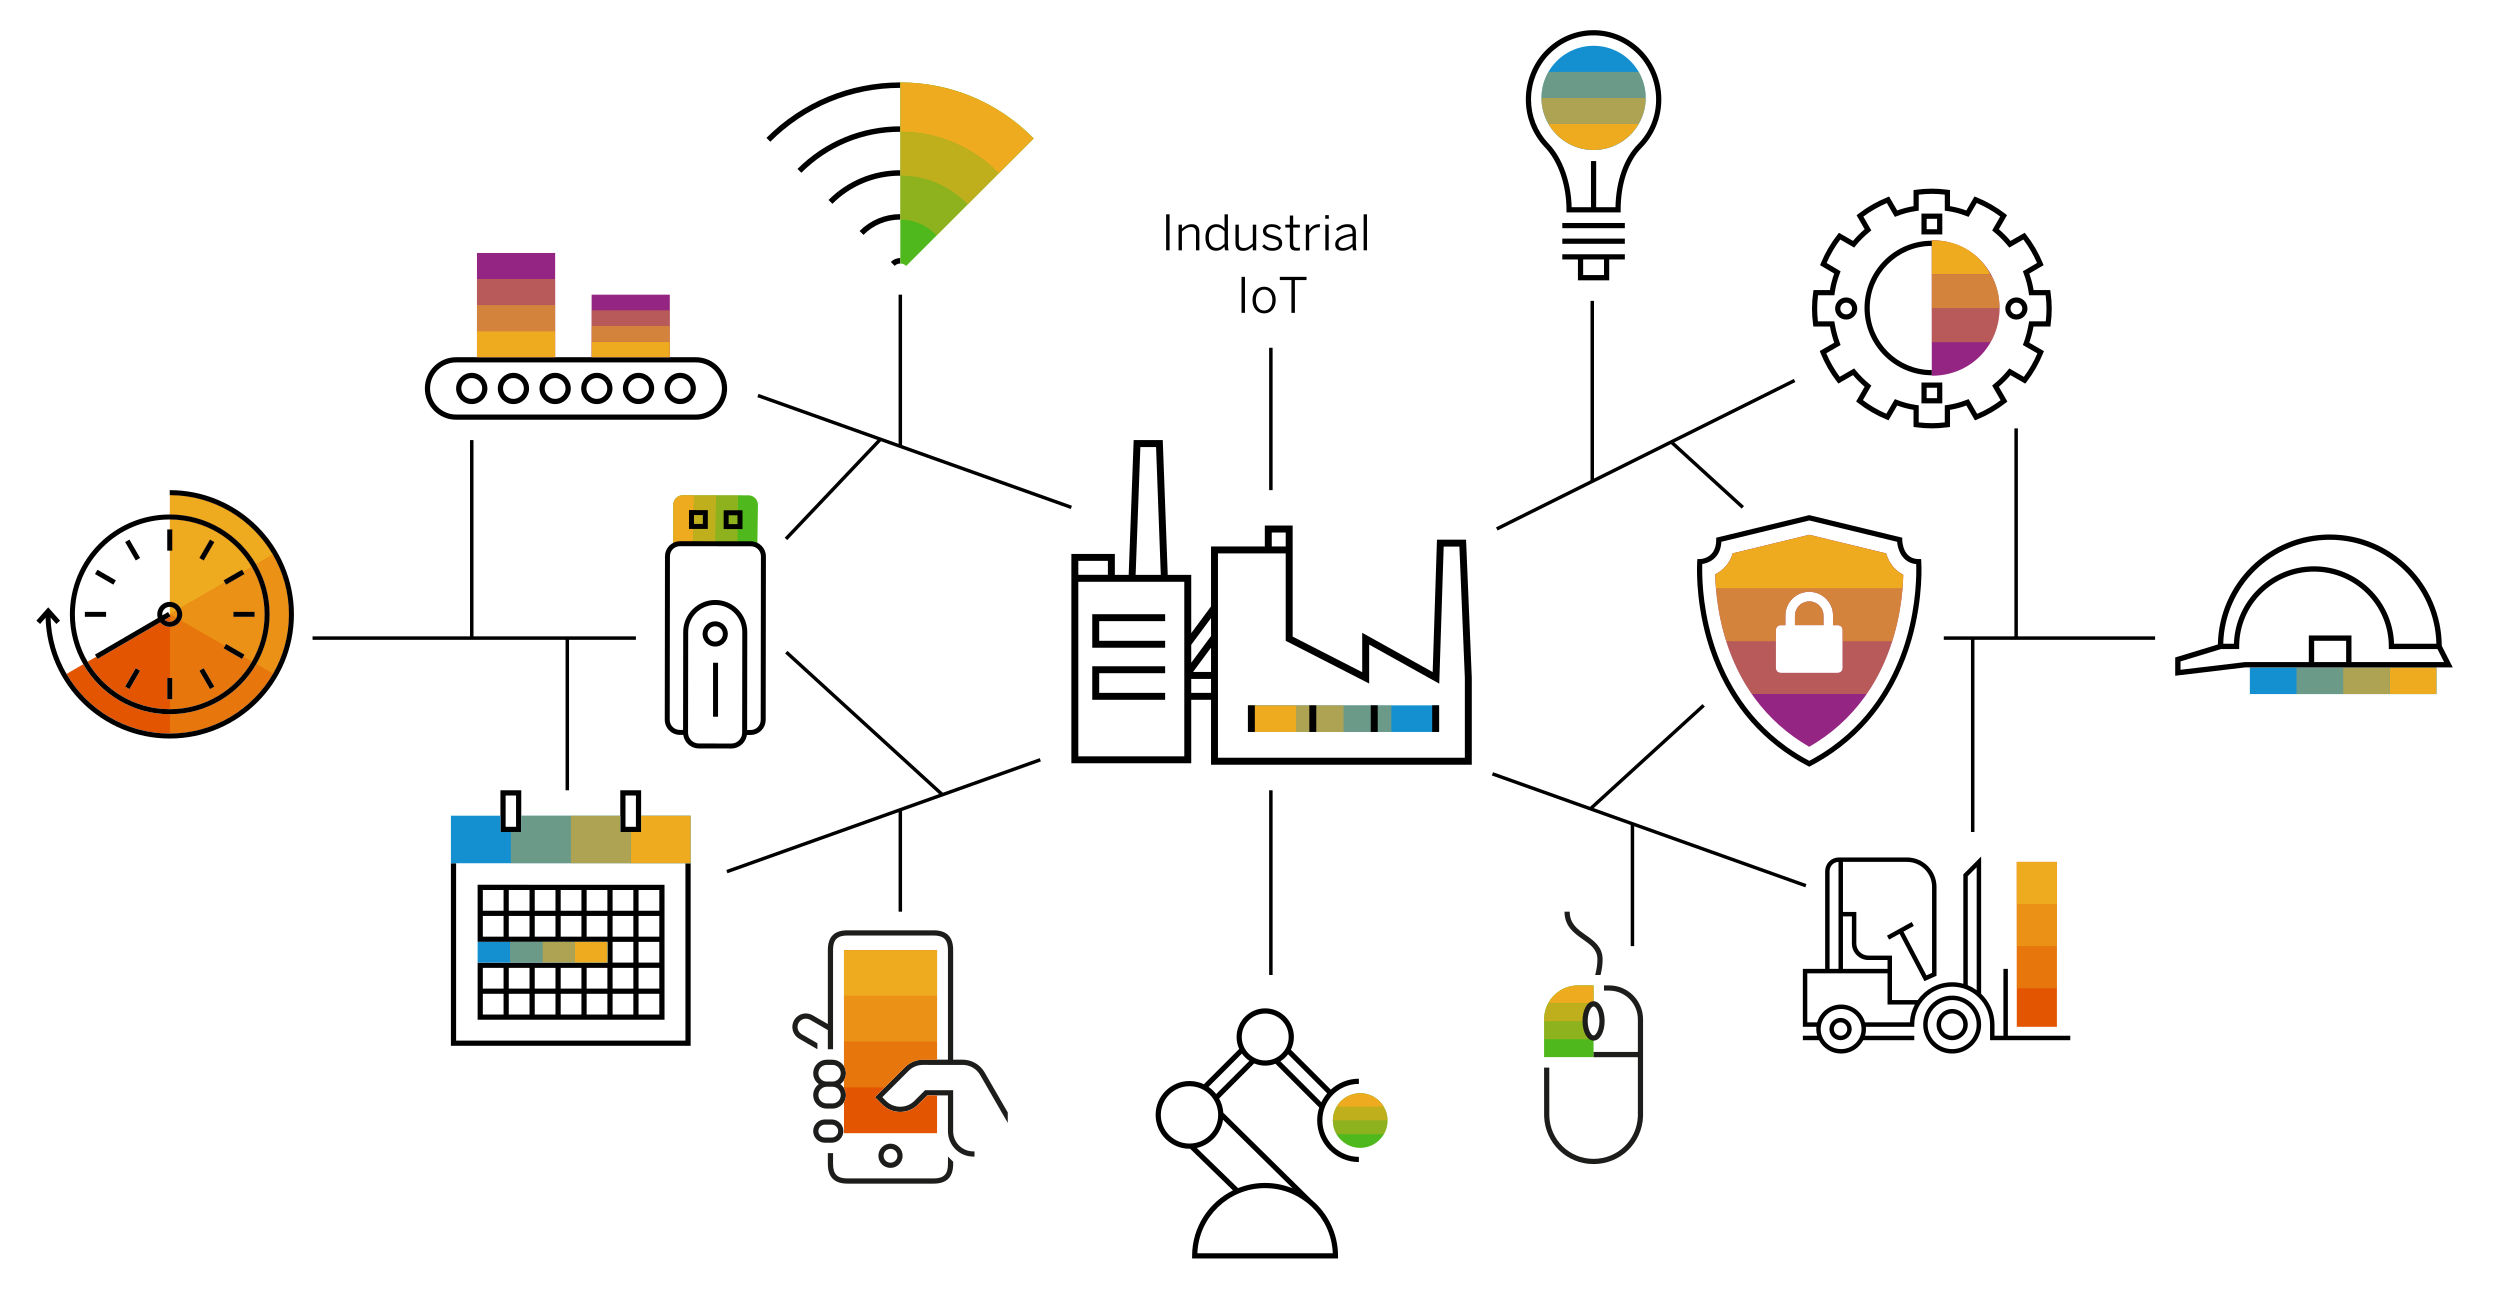 <?xml version="1.0" encoding="utf-8"?>
<!-- Generator: Adobe Illustrator 26.3.1, SVG Export Plug-In . SVG Version: 6.00 Build 0)  -->
<svg version="1.1" xmlns="http://www.w3.org/2000/svg" xmlns:xlink="http://www.w3.org/1999/xlink" x="0px" y="0px"
	 viewBox="0 0 1439.091 743.005" enable-background="new 0 0 1439.091 743.005" xml:space="preserve">
<g id="Ebene_2">
	<rect x="-66.521" y="-65.807" fill="#FFFFFF" width="1600" height="870"/>
</g>
<g id="Layer_1">
	<g>
		<path d="M782.217,623.933v-3c-6.22,0-11.895,2.379-16.163,6.275l-22.958-22.958c1.097-2.206,1.717-4.69,1.717-7.317
			c0-9.098-7.402-16.5-16.5-16.5s-16.5,7.402-16.5,16.5c0,2.453,0.542,4.78,1.506,6.875l-20.314,20.314
			c-2.517-1.187-5.326-1.854-8.288-1.854c-10.752,0-19.5,8.748-19.5,19.5s8.748,19.5,19.5,19.5c0.115,0,0.228-0.007,0.342-0.009
			l24.666,23.976c-13.911,6.851-23.508,21.173-23.508,37.698v1.5h84v-1.5c0-12.946-5.89-24.538-15.128-32.249l-50.917-50.174
			c-0.189-2.954-1.037-5.731-2.401-8.185l20.173-20.173c1.961,0.824,4.113,1.28,6.369,1.28c2.079,0,4.067-0.39,5.901-1.095
			l25.181,25.181c-0.761,2.336-1.178,4.827-1.178,7.414c0,13.234,10.766,24,24,24v-3c-11.58,0-21-9.42-21-21
			S770.637,623.933,782.217,623.933z M668.217,641.768c0-9.098,7.402-16.5,16.5-16.5s16.5,7.402,16.5,16.5s-7.402,16.5-16.5,16.5
			S668.217,650.866,668.217,641.768z M767.188,721.433h-77.943c0.791-20.812,17.97-37.5,38.971-37.5
			S766.397,700.622,767.188,721.433z M728.217,680.933c-5.487,0-10.727,1.069-15.536,2.991l-23.779-23.114
			c7.855-1.725,13.949-8.196,15.111-16.244l40.075,39.49C739.188,682.049,733.832,680.933,728.217,680.933z M700.078,629.777
			c-1.239-1.583-2.714-2.973-4.376-4.11l19.175-19.174c1.17,1.64,2.63,3.059,4.308,4.178L700.078,629.777z M714.813,596.933
			c0-7.444,6.056-13.5,13.5-13.5s13.5,6.056,13.5,13.5s-6.056,13.5-13.5,13.5S714.813,604.377,714.813,596.933z M737.043,610.925
			c1.712-1.072,3.216-2.448,4.431-4.054l22.497,22.497c-1.326,1.552-2.461,3.27-3.361,5.125L737.043,610.925z"/>
		<g>
			<path fill="#4FB81C" d="M796.605,637.154c-2.724-4.707-7.809-7.875-13.638-7.875c-5.829,0-10.914,3.168-13.638,7.875
				c-1.341,2.317-2.112,5.005-2.112,7.875s0.771,5.558,2.112,7.875c2.724,4.706,7.809,7.875,13.638,7.875
				c5.829,0,10.914-3.169,13.638-7.875c1.341-2.317,2.112-5.005,2.112-7.875S797.946,639.471,796.605,637.154z"/>
			<path fill="#EFAB1F" d="M769.329,637.154h27.275c-2.724-4.706-7.809-7.875-13.638-7.875
				C777.138,629.279,772.053,632.448,769.329,637.154z"/>
			<path opacity="0.7" fill="#EFAB1F" d="M769.329,637.154c-1.341,2.317-2.112,5.005-2.112,7.875h31.5
				c0-2.87-0.771-5.558-2.112-7.875H769.329z"/>
			<path opacity="0.4" fill="#EFAB1F" d="M769.329,652.904h27.275c1.341-2.317,2.112-5.005,2.112-7.875h-31.5
				C767.217,647.899,767.988,650.587,769.329,652.904z"/>
		</g>
	</g>
	<g>
		<path fill="#1D1D1B" d="M512.612,672.284c-3.847,0-6.976-3.127-6.976-6.972c0-3.848,3.13-6.979,6.976-6.979
			c3.845,0,6.973,3.131,6.973,6.979C519.586,669.157,516.457,672.284,512.612,672.284z M512.612,661.333
			c-2.193,0-3.976,1.785-3.976,3.979c0,2.19,1.784,3.972,3.976,3.972c2.191,0,3.973-1.782,3.973-3.972
			C516.586,663.118,514.803,661.333,512.612,661.333z M545.682,665.738v4.267c0,5.924-2.413,8.34-8.331,8.34h-49.458
			c-5.934,0-8.354-2.416-8.354-8.34v-6.209h-3v6.209c0,7.63,3.714,11.34,11.354,11.34h49.458c7.625,0,11.331-3.71,11.331-11.34
			v-1.267L545.682,665.738z M574.423,630.535l0.002-0.001l-7.649-13.251c-0.105-0.184-0.221-0.357-0.338-0.531l-0.162-0.246
			c-0.038-0.059-0.076-0.118-0.113-0.171c-0.212-0.311-0.439-0.609-0.671-0.897l-0.048-0.06c-0.045-0.057-0.09-0.114-0.135-0.166
			c-0.24-0.286-0.489-0.557-0.798-0.874c-0.056-0.058-0.113-0.116-0.161-0.163c-0.252-0.248-0.513-0.481-0.781-0.708l-0.061-0.052
			c-0.078-0.066-0.157-0.133-0.24-0.199c-0.246-0.197-0.498-0.385-0.745-0.557c-0.146-0.103-0.291-0.204-0.448-0.305
			c-0.22-0.142-0.442-0.276-0.664-0.403c-0.202-0.117-0.405-0.229-0.615-0.337c-0.182-0.093-0.368-0.181-0.555-0.267
			c-0.256-0.117-0.514-0.23-0.777-0.333c-0.155-0.061-0.311-0.117-0.466-0.171c-0.293-0.104-0.589-0.2-0.896-0.287
			c-0.115-0.032-0.231-0.062-0.346-0.09l-0.081-0.02c-0.311-0.078-0.623-0.148-0.937-0.204c-0.124-0.023-0.247-0.041-0.371-0.058
			l-0.101-0.015c-0.305-0.045-0.611-0.086-0.924-0.111c-0.143-0.012-0.286-0.018-0.429-0.023l-0.294-0.016
			c-0.157-0.01-0.313-0.02-0.473-0.02h-5.468v-63.137c0-7.634-3.707-11.344-11.331-11.344h-49.458
			c-7.64,0-11.354,3.71-11.354,11.342v42.614l-8.75-5.052c-1.184-0.685-2.53-1.046-3.892-1.046c-2.778,0-5.367,1.493-6.754,3.896
			c-1.042,1.803-1.319,3.904-0.78,5.914c0.539,2.011,1.829,3.691,3.632,4.732l10.545,6.089v-3.464l-9.045-5.223
			c-1.109-0.64-1.902-1.674-2.234-2.91c-0.331-1.236-0.161-2.528,0.48-3.637c0.853-1.479,2.446-2.397,4.156-2.397
			c0.835,0,1.662,0.222,2.391,0.644l10.25,5.918v11.063h3v-9.331v-3.464v-44.346c0-5.925,2.42-8.342,8.354-8.342h49.458
			c5.918,0,8.331,2.418,8.331,8.344V610l-14.409-0.001c-3.905,0.001-7.573,1.529-10.324,4.298l-17.289,17.288l1.057,1.061
			c0.651,0.653,1.333,1.335,1.899,1.901l-0.004,0.003l1.299,1.294c5.676,5.654,14.903,5.645,20.57-0.021l5.277-5.275l11.925,0.001
			l-0.001,20.671c0.004,8.011,6.521,14.544,14.536,14.561l0.754-0.002l-0.009-3l-0.746,0.002
			c-6.357-0.014-11.533-5.201-11.535-11.562l0.001-23.67l-16.167-0.001l-6.156,6.153c-4.444,4.443-11.644,4.504-16.162,0.182
			l-0.166-0.166c0,0-0.988-0.986-2.131-2.13l15.174-15.173c2.188-2.202,5.1-3.415,8.2-3.415L554.15,613
			c0.092,0,0.182,0.007,0.271,0.013l0.375,0.02c0.103,0.004,0.206,0.008,0.308,0.016c0.246,0.02,0.487,0.053,0.731,0.089
			l0.119,0.017c0.084,0.012,0.166,0.023,0.253,0.039c0.251,0.045,0.5,0.102,0.746,0.163l0.086,0.021
			c0.086,0.022,0.173,0.043,0.253,0.065c0.24,0.068,0.478,0.147,0.714,0.23c0.123,0.042,0.245,0.086,0.367,0.134
			c0.209,0.081,0.413,0.171,0.615,0.264c0.149,0.069,0.299,0.139,0.445,0.214c0.163,0.083,0.322,0.173,0.486,0.267
			c0.181,0.103,0.358,0.209,0.527,0.319c0.116,0.075,0.23,0.153,0.353,0.241c0.202,0.141,0.401,0.289,0.593,0.442l0.236,0.197
			c0.212,0.18,0.419,0.365,0.628,0.57l0.162,0.166c0.205,0.209,0.404,0.426,0.597,0.655l0.139,0.175
			c0.185,0.23,0.365,0.464,0.538,0.716l0.255,0.39c0.079,0.119,0.16,0.237,0.231,0.36l6.056,10.491l-0.002,0.001l9.874,17.098
			v-5.999L574.423,630.535z M478.773,657.785C478.773,657.785,478.773,657.785,478.773,657.785L478.773,657.785
			C478.772,657.785,478.772,657.785,478.773,657.785h-3.974c-1.788,0-3.469-0.696-4.733-1.96c-1.264-1.264-1.96-2.944-1.96-4.732
			c0-3.69,3.003-6.692,6.693-6.692h3.973c3.69,0,6.693,3.002,6.693,6.692c0,1.788-0.696,3.468-1.96,4.732
			C482.241,657.089,480.56,657.785,478.773,657.785z M474.799,647.401c-2.036,0-3.693,1.656-3.693,3.692
			c0,2.036,1.656,3.692,3.691,3.692h3.976l0,0c0.986,0,1.913-0.384,2.61-1.081c0.697-0.697,1.081-1.624,1.081-2.611
			c0-2.036-1.657-3.692-3.693-3.692H474.799z M483.761,624.084c0.323-0.237,0.636-0.492,0.925-0.781
			c1.471-1.472,2.281-3.429,2.28-5.51c0-4.297-3.496-7.794-7.793-7.794h-3.274c-4.297,0-7.793,3.497-7.793,7.793
			c-0.001,2.082,0.809,4.039,2.28,5.511c0.289,0.289,0.601,0.544,0.924,0.781c-1.939,1.418-3.205,3.705-3.205,6.286
			c-0.001,2.082,0.809,4.039,2.28,5.511c1.471,1.472,3.428,2.283,5.513,2.283h3.278h0c2.081,0,4.037-0.811,5.508-2.283
			c1.471-1.472,2.281-3.429,2.28-5.51C486.966,627.79,485.7,625.503,483.761,624.084z M475.899,612.999h3.274
			c2.643,0,4.793,2.15,4.793,4.794c0,1.28-0.497,2.484-1.402,3.389c-0.883,0.883-2.031,1.399-3.295,1.399l-3.483-0.001
			c-1.252,0-2.398-0.52-3.277-1.399c-0.905-0.905-1.403-2.109-1.402-3.389C471.106,615.15,473.256,612.999,475.899,612.999z
			 M482.563,633.761c-0.905,0.905-2.108,1.403-3.387,1.403h-3.282c-1.279,0-2.482-0.499-3.387-1.403
			c-0.905-0.905-1.403-2.109-1.402-3.39c0-2.622,2.138-4.789,4.732-4.789c0.02,0,3.378,0,3.398,0c2.633,0,4.73,2.167,4.73,4.789
			C483.966,631.652,483.468,632.856,482.563,633.761z"/>
		<path fill="#E35500" d="M533.758,630.548l-5.277,5.275c-5.667,5.665-14.894,5.674-20.57,0.021l-1.299-1.294l0.004-0.003
			c-0.566-0.565-1.248-1.248-1.899-1.901l-1.057-1.061l17.289-17.288c2.751-2.769,6.419-4.297,10.324-4.298h8.128v-63.073h-53.579
			v66.825c0.72,1.18,1.143,2.561,1.143,4.042c0,1.454-0.402,2.843-1.143,4.052v4.499c0.718,1.176,1.143,2.55,1.143,4.027
			c0,1.454-0.402,2.843-1.143,4.052v17.873h53.579v-21.748L533.758,630.548z"/>
		<rect x="485.822" y="546.925" fill="#EFAB1F" width="53.581" height="26.342"/>
		<rect x="485.822" y="573.268" opacity="0.7" fill="#EFAB1F" width="53.581" height="26.341"/>
		<path opacity="0.4" fill="#EFAB1F" d="M520.949,614.297c2.751-2.769,6.419-4.297,10.324-4.298h8.13v-10.386h-53.581v14.137
			c0.72,1.181,1.143,2.562,1.143,4.043c0,1.455-0.403,2.844-1.143,4.054v4.108h23.468L520.949,614.297z"/>
	</g>
	<g>
		<path d="M1062.728,183.968c3.515,0,6.375-2.86,6.375-6.375s-2.86-6.375-6.375-6.375s-6.375,2.86-6.375,6.375
			S1059.213,183.968,1062.728,183.968z M1062.728,174.218c1.861,0,3.375,1.514,3.375,3.375s-1.514,3.375-3.375,3.375
			s-3.375-1.514-3.375-3.375S1060.867,174.218,1062.728,174.218z"/>
		<path d="M1160.707,183.968c3.515,0,6.375-2.86,6.375-6.375s-2.86-6.375-6.375-6.375s-6.375,2.86-6.375,6.375
			S1157.192,183.968,1160.707,183.968z M1160.707,174.218c1.861,0,3.375,1.514,3.375,3.375s-1.514,3.375-3.375,3.375
			s-3.375-1.514-3.375-3.375S1158.846,174.218,1160.707,174.218z"/>
		<g>
			<g>
				<g>
					<path fill="#942582" d="M1111.996,216.295c0-23.01,0-63.57,0-78c22.5,0,39,17.461,39,39
						C1150.996,198.834,1134.496,216.295,1111.996,216.295z"/>
					<path fill="#EFAB1F" d="M1145.791,157.965c-6.743-12.75-18.795-19.669-33.795-19.669c0,4.445,0,9.919,0,19.669H1145.791z"/>
					<path opacity="0.7" fill="#EFAB1F" d="M1111.996,157.965c0,6,0,12,0,19.5h39.014c0-7.5-1.9-15-5.219-19.5H1111.996z"/>
					<path opacity="0.4" fill="#EFAB1F" d="M1111.996,196.965h33.795c3.318-5.25,5.219-12,5.219-19.5h-39.014
						C1111.996,184.215,1111.996,190.215,1111.996,196.965z"/>
				</g>
				<path d="M1112.01,216.022c-21.354,0-38.727-17.373-38.727-38.727s17.373-38.727,38.727-38.727v3
					c-19.7,0-35.727,16.027-35.727,35.727s16.027,35.727,35.727,35.727V216.022z M1121.193,245.958l1.303-0.173v-9.863
					c3.21-0.523,6.075-1.279,9.391-2.476l4.96,8.543l1.208-0.493c5.895-2.403,11.429-5.613,16.448-9.539l1.026-0.802l-4.908-8.512
					c2.409-2.055,4.658-4.302,6.706-6.703l8.486,4.898l0.802-1.035c3.905-5.041,7.087-10.585,9.459-16.48l0.487-1.211l-8.432-4.844
					c0.989-2.827,1.837-6.052,2.447-9.304h9.706l0.166-1.312c0.418-3.319,0.605-6.061,0.605-8.89c0-3.148-0.23-6.348-0.683-9.51
					l-0.185-1.287h-9.574c-0.53-3.262-1.302-6.214-2.479-9.487l8.244-4.833l-0.496-1.206c-2.432-5.912-5.659-11.443-9.591-16.44
					l-0.802-1.019l-8.153,4.689c-2.062-2.418-4.31-4.668-6.705-6.713l4.681-8.113l-1.035-0.802
					c-5.042-3.908-10.586-7.092-16.478-9.464l-1.202-0.484l-4.705,8.053c-3.32-1.199-6.187-1.956-9.395-2.479V109.4l-1.303-0.173
					c-3.27-0.433-6.17-0.635-9.128-0.635c-3.022,0-6.055,0.214-9.272,0.653l-1.297,0.177v9.246c-3.193,0.523-6.12,1.294-9.405,2.476
					l-4.659-8.012l-1.206,0.488c-5.911,2.392-11.455,5.585-16.477,9.493l-1.031,0.802l4.628,8.031
					c-2.41,2.056-4.659,4.303-6.707,6.703l-8.062-4.653l-0.803,1.023c-3.948,5.026-7.169,10.548-9.575,16.414l-0.491,1.196
					l8.129,4.84c-1.179,3.278-1.952,6.232-2.483,9.495h-9.435l-0.185,1.287c-0.454,3.164-0.684,6.364-0.684,9.51
					c0,2.826,0.186,5.568,0.605,8.89l0.165,1.313h9.568c0.61,3.252,1.459,6.478,2.447,9.305l-8.318,4.79l0.484,1.208
					c2.364,5.893,5.54,11.439,9.44,16.484l0.802,1.037l8.39-4.847c2.05,2.402,4.297,4.648,6.702,6.701l-4.87,8.435l1.023,0.803
					c5.024,3.944,10.547,7.164,16.416,9.569l1.205,0.494l4.975-8.502c3.284,1.183,6.213,1.955,9.408,2.477v9.841l1.297,0.177
					c3.22,0.44,6.253,0.653,9.272,0.653C1115.023,246.593,1117.923,246.391,1121.193,245.958z M1104.496,233.327l-1.292-0.181
					c-3.922-0.55-7.179-1.404-11.243-2.948l-1.187-0.451l-4.929,8.423c-4.772-2.068-9.294-4.704-13.473-7.856l4.831-8.368
					l-0.988-0.807c-2.952-2.411-5.67-5.128-8.077-8.075l-0.807-0.988l-8.306,4.798c-3.112-4.194-5.711-8.732-7.743-13.521
					l8.25-4.751l-0.454-1.195c-1.24-3.264-2.289-7.239-2.955-11.192l-0.211-1.251h-9.438c-0.292-2.62-0.425-4.885-0.425-7.203
					c0-2.579,0.162-5.196,0.482-7.797h9.417l0.181-1.292c0.555-3.955,1.437-7.341,2.949-11.321l0.448-1.177l-8.05-4.793
					c2.069-4.772,4.708-9.297,7.864-13.48l7.995,4.615l0.807-0.988c2.404-2.943,5.123-5.661,8.081-8.077l0.987-0.806l-4.584-7.954
					c4.18-3.121,8.718-5.736,13.524-7.791l4.619,7.943l1.19-0.452c4.065-1.544,7.322-2.399,11.243-2.948l1.292-0.181v-9.211
					c2.605-0.309,5.093-0.46,7.569-0.46c2.425,0,4.816,0.143,7.431,0.447v9.224l1.292,0.181c3.903,0.547,7.156,1.402,11.23,2.949
					l1.187,0.451l4.667-7.989c4.791,2.039,9.33,4.646,13.525,7.767l-4.634,8.032l0.988,0.806c2.934,2.396,5.651,5.117,8.077,8.086
					l0.806,0.986l8.089-4.652c3.145,4.162,5.788,8.693,7.876,13.501l-8.162,4.785l0.45,1.185c1.512,3.978,2.393,7.364,2.948,11.321
					l0.181,1.292h9.556c0.32,2.6,0.482,5.217,0.482,7.797c0,2.32-0.133,4.586-0.425,7.203h-9.576l-0.211,1.251
					c-0.665,3.954-1.715,7.928-2.955,11.192l-0.454,1.196l8.361,4.804c-2.038,4.79-4.642,9.327-7.758,13.517l-8.404-4.851
					l-0.807,0.988c-2.405,2.944-5.123,5.661-8.08,8.077l-0.987,0.806l4.867,8.441c-4.176,3.136-8.706,5.763-13.498,7.828
					l-4.916-8.469l-1.191,0.452c-4.07,1.547-7.323,2.401-11.23,2.949l-1.292,0.181v9.818c-2.615,0.304-5.005,0.447-7.431,0.447
					c-2.474,0-4.962-0.151-7.569-0.46V233.327z"/>
			</g>
			<g>
				<path d="M1106.053,134.95h12v-12h-12V134.95z M1109.053,125.95h6v6h-6V125.95z"/>
			</g>
			<g>
				<path d="M1106.053,232.198h12v-12h-12V232.198z M1109.053,223.198h6v6h-6V223.198z"/>
			</g>
		</g>
	</g>
	<g>
		<g>
			<path fill="#148FCF" d="M943.295,41.357c-5.188-8.964-14.874-15-25.977-15c-11.102,0-20.789,6.036-25.977,15
				c-2.554,4.414-4.023,9.534-4.023,15s1.469,10.586,4.023,15c5.188,8.964,14.874,15,25.977,15c11.102,0,20.789-6.036,25.977-15
				c2.554-4.414,4.023-9.534,4.023-15S945.849,45.77,943.295,41.357z"/>
			<path opacity="0.4" fill="#EFAB1F" d="M891.341,41.357c-2.554,4.414-4.023,9.534-4.023,15h60c0-5.466-1.469-10.586-4.023-15
				H891.341z"/>
			<path opacity="0.7" fill="#EFAB1F" d="M891.341,71.357h51.953c2.554-4.414,4.023-9.534,4.023-15h-60
				C887.318,61.823,888.787,66.943,891.341,71.357z"/>
			<path fill="#EFAB1F" d="M943.295,71.357h-51.953c5.188,8.964,14.874,15,25.977,15C928.42,86.357,938.107,80.321,943.295,71.357z"
				/>
		</g>
		<path d="M944.903,29.054c-7.434-7.543-17.231-11.697-27.585-11.697s-20.15,4.154-27.585,11.697
			c-7.255,7.36-11.415,17.648-11.415,28.225c0,10.18,3.806,19.85,10.743,27.257c7.81,7.924,12.662,21.813,12.662,36.247v1.5h31.189
			v-1.5c0-14.901,4.37-27.882,11.99-35.613c7.361-7.469,11.415-17.374,11.415-27.891C956.318,46.702,952.157,36.414,944.903,29.054z
			 M942.766,83.064c-7.908,8.023-12.55,21.161-12.839,36.219h-11.109V92.732h-3v26.551h-11.112
			c-0.328-14.654-5.44-28.666-13.482-36.825c-6.388-6.821-9.906-15.763-9.906-25.178c0-9.795,3.846-19.315,10.552-26.119
			c6.866-6.966,15.904-10.803,25.448-10.803s18.582,3.836,25.448,10.803c6.706,6.804,10.552,16.324,10.552,26.119
			C953.318,67.002,949.57,76.16,942.766,83.064z M899.318,128.357h36v3h-36V128.357z M899.318,137.357h36v3h-36V137.357z
			 M908.318,146.357h-9v3h9v12h18v-12h9v-3h-9H908.318z M923.318,158.357h-12v-9h12V158.357z"/>
	</g>
	<g>
		<path d="M671.271,123.364h1.982v20.727h-1.982V123.364z"/>
		<path d="M678.435,129.339h1.928v2.324c0.711-0.711,1.533-1.324,2.468-1.839s1.989-0.772,3.165-0.772
			c1.458,0,2.555,0.383,3.288,1.148s1.101,1.841,1.101,3.227v10.664h-1.928v-10.309c0-1.039-0.237-1.812-0.711-2.317
			s-1.217-0.759-2.229-0.759c-0.948,0-1.834,0.228-2.659,0.684s-1.656,1.085-2.495,1.887v10.814h-1.928V129.339z"/>
		<path d="M699.968,144.337c-0.839,0-1.632-0.152-2.379-0.458s-1.393-0.774-1.935-1.408s-0.973-1.427-1.292-2.379
			s-0.479-2.076-0.479-3.37c0-1.285,0.159-2.408,0.479-3.37s0.759-1.759,1.319-2.393s1.224-1.109,1.989-1.429
			s1.586-0.479,2.461-0.479c0.957,0,1.846,0.219,2.666,0.656s1.518,0.984,2.092,1.641v-7.984h1.941v17.09
			c0,0.894,0.032,1.629,0.096,2.208s0.178,1.055,0.342,1.429h-2.037c-0.091-0.265-0.171-0.593-0.239-0.984s-0.103-0.784-0.103-1.176
			c-0.593,0.656-1.285,1.222-2.078,1.695S701.07,144.337,699.968,144.337z M700.296,142.696c0.921,0,1.738-0.217,2.454-0.649
			s1.429-1.023,2.14-1.771v-7.164c-0.729-0.784-1.461-1.386-2.194-1.805s-1.533-0.629-2.399-0.629c-0.647,0-1.246,0.121-1.798,0.362
			s-1.023,0.61-1.415,1.107s-0.699,1.128-0.923,1.894s-0.335,1.668-0.335,2.707c0,1.012,0.116,1.892,0.349,2.639
			s0.554,1.367,0.964,1.859s0.887,0.856,1.429,1.094S699.686,142.696,700.296,142.696z"/>
		<path d="M715.554,144.405c-1.477,0-2.577-0.388-3.302-1.162s-1.087-1.854-1.087-3.24v-10.664h1.928v10.322
			c0,1.048,0.232,1.825,0.697,2.331s1.212,0.759,2.242,0.759c0.948,0,1.83-0.234,2.646-0.704s1.643-1.096,2.481-1.88v-10.828h1.955
			v14.752h-1.955v-2.324c-0.711,0.711-1.533,1.328-2.468,1.853S716.711,144.405,715.554,144.405z"/>
		<path d="M732.329,144.364c-1.321,0-2.477-0.246-3.466-0.738s-1.766-1.121-2.331-1.887l1.23-1.121
			c0.565,0.656,1.215,1.176,1.948,1.559s1.615,0.574,2.646,0.574c1.267,0,2.224-0.221,2.871-0.663s0.971-1.082,0.971-1.921
			c0-0.802-0.319-1.408-0.957-1.818s-1.673-0.784-3.104-1.121c-0.839-0.2-1.581-0.417-2.229-0.649s-1.185-0.513-1.613-0.841
			s-0.75-0.716-0.964-1.162s-0.321-0.998-0.321-1.654c0-0.52,0.111-1.014,0.335-1.483s0.549-0.882,0.978-1.237
			s0.95-0.636,1.565-0.841s1.324-0.308,2.126-0.308c1.276,0,2.343,0.191,3.199,0.574s1.613,0.902,2.27,1.559l-1.094,1.285
			c-0.556-0.556-1.189-0.998-1.9-1.326s-1.513-0.492-2.406-0.492c-0.583,0-1.075,0.062-1.477,0.185s-0.727,0.287-0.978,0.492
			s-0.438,0.438-0.561,0.697s-0.185,0.531-0.185,0.813c0,0.711,0.275,1.251,0.827,1.62s1.47,0.704,2.755,1.005
			c0.921,0.228,1.729,0.463,2.427,0.704s1.285,0.54,1.764,0.896s0.834,0.774,1.066,1.258s0.349,1.089,0.349,1.818
			c0,0.675-0.146,1.273-0.438,1.798s-0.688,0.969-1.189,1.333s-1.103,0.638-1.805,0.82S733.168,144.364,732.329,144.364z"/>
		<path d="M746.357,144.282c-1.413,0-2.413-0.285-3.001-0.854s-0.882-1.497-0.882-2.782v-9.652h-2.584v-1.654h2.584v-5.291h1.928
			v5.291h3.828v1.654h-3.828v9.256c0,0.784,0.159,1.383,0.479,1.798s0.935,0.622,1.846,0.622c0.282,0,0.559-0.016,0.827-0.048
			s0.508-0.084,0.718-0.157v1.654c-0.228,0.036-0.52,0.073-0.875,0.109S746.694,144.282,746.357,144.282z"/>
		<path d="M751.689,129.339h1.928v2.912h0.055c0.583-0.921,1.342-1.684,2.276-2.29s2.126-0.909,3.575-0.909h0.342l-0.191,1.791
			h-0.287c-0.073,0-0.137-0.005-0.191-0.014s-0.091-0.014-0.109-0.014c-1.222,0-2.292,0.319-3.213,0.957s-1.673,1.545-2.256,2.721
			v9.598h-1.928V129.339z"/>
		<path d="M762.859,123.842h2.051v2.078h-2.051V123.842z M762.913,129.339h1.928v14.752h-1.928V129.339z"/>
		<path d="M772.743,144.337c-1.321,0-2.347-0.326-3.076-0.978s-1.094-1.557-1.094-2.714c0-0.729,0.169-1.406,0.506-2.03
			s0.897-1.198,1.682-1.723s1.812-0.991,3.083-1.401s2.846-0.757,4.724-1.039V133.7c0-1.021-0.255-1.779-0.766-2.276
			s-1.253-0.745-2.229-0.745c-1.176,0-2.192,0.219-3.049,0.656s-1.677,0.993-2.461,1.668l-1.039-1.203
			c0.894-0.82,1.873-1.483,2.939-1.989s2.329-0.759,3.787-0.759c1.659,0,2.862,0.415,3.609,1.244s1.121,1.982,1.121,3.459v6.699
			c0,0.894,0.032,1.629,0.096,2.208s0.169,1.055,0.314,1.429h-1.982c-0.091-0.319-0.171-0.641-0.239-0.964s-0.103-0.704-0.103-1.142
			c-0.856,0.784-1.762,1.372-2.714,1.764S773.864,144.337,772.743,144.337z M773.167,142.751c1.048,0,2.019-0.205,2.912-0.615
			s1.723-0.979,2.488-1.709v-4.594c-1.586,0.265-2.896,0.559-3.931,0.882s-1.859,0.677-2.475,1.06s-1.048,0.793-1.299,1.23
			s-0.376,0.902-0.376,1.395c0,0.784,0.237,1.372,0.711,1.764S772.328,142.751,773.167,142.751z"/>
		<path d="M784.952,123.364h1.928v20.727h-1.928V123.364z"/>
		<path d="M714.672,159.364h1.982v20.727h-1.982V159.364z"/>
		<path d="M727.688,180.405c-0.894,0-1.748-0.169-2.563-0.506s-1.531-0.834-2.146-1.49s-1.101-1.458-1.456-2.406
			s-0.533-2.042-0.533-3.281c0-1.23,0.178-2.322,0.533-3.274s0.836-1.755,1.442-2.406s1.317-1.146,2.133-1.483
			s1.68-0.506,2.591-0.506c0.894,0,1.745,0.169,2.557,0.506s1.52,0.832,2.126,1.483s1.087,1.454,1.442,2.406
			s0.533,2.044,0.533,3.274c0,1.239-0.178,2.333-0.533,3.281s-0.836,1.75-1.442,2.406s-1.314,1.153-2.126,1.49
			S728.581,180.405,727.688,180.405z M727.688,178.751c0.747,0,1.41-0.15,1.989-0.451s1.073-0.718,1.483-1.251
			s0.723-1.167,0.937-1.9s0.321-1.552,0.321-2.454c0-0.802-0.103-1.565-0.308-2.29s-0.504-1.358-0.896-1.9s-0.882-0.978-1.47-1.306
			s-1.273-0.492-2.058-0.492c-0.747,0-1.415,0.15-2.003,0.451s-1.087,0.716-1.497,1.244s-0.723,1.162-0.937,1.9
			s-0.321,1.536-0.321,2.393c0,0.82,0.098,1.595,0.294,2.324s0.494,1.369,0.896,1.921s0.9,0.991,1.497,1.319
			S726.904,178.751,727.688,178.751z"/>
		<path d="M743.397,161.223h-6.686v-1.859h15.367v1.859h-6.686v18.867h-1.996V161.223z"/>
	</g>
	<g>
		<path d="M1105.958,323.199l-0.097-1.387h-1.395c-4.223,0-6.562-2.205-7.86-4.643c-1.552-2.94-1.598-6.232-1.598-6.48v-1.177
			l-7.297-1.77l-46.245-11.22l-46.245,11.22l-7.298,1.77v1.177c0,3-0.682,5.19-1.688,6.788c-2.64,4.23-7.492,4.335-7.77,4.335
			h-1.395l-0.097,1.387c-0.015,0.203-1.44,20.64,5.677,45.203c0.982,3.39,2.16,6.967,3.585,10.665
			c2.52,6.585,5.798,13.537,10.058,20.482c6.495,10.613,15.27,21.188,27.12,30.345c5.175,4.005,10.935,7.74,17.355,11.085
			l0.698,0.367l0.698-0.367c6.42-3.345,12.18-7.08,17.355-11.085c11.85-9.158,20.625-19.733,27.12-30.345
			c4.208-6.863,7.463-13.732,9.968-20.25c1.463-3.78,2.67-7.432,3.675-10.897C1107.398,343.839,1105.973,323.401,1105.958,323.199z
			 M1097.371,367.666c-0.24,0.833-0.495,1.68-0.765,2.543c-2.828,9.038-7.08,19.238-13.5,29.34
			c-6.818,10.733-16.065,21.345-28.613,30.345c-3.997,2.865-8.333,5.572-13.027,8.062c-4.695-2.49-9.03-5.198-13.027-8.062
			c-12.548-9-21.795-19.613-28.612-30.345c-6.488-10.215-10.763-20.52-13.59-29.633c-0.232-0.757-0.457-1.507-0.675-2.25
			c-5.992-20.632-5.835-38.265-5.663-42.997c1.553-0.247,4.087-0.908,6.337-2.708c2.348-1.867,4.388-4.957,4.658-10.087l17.04-4.133
			l33.532-8.13l33.517,8.13l17.07,4.14c0.247,3.142,1.47,7.387,4.552,10.132c1.605,1.433,3.698,2.46,6.427,2.73
			C1103.206,329.581,1103.333,347.139,1097.371,367.666z"/>
		<path fill="#942582" d="M1049.693,354.564c0.022,1.628,0.007,3.262,0.007,4.89v0.397h-16.47v-5.303
			c0.007-4.327,2.97-7.732,7.252-8.332c4.17-0.585,8.348,2.453,9.06,6.608C1049.641,353.394,1049.686,353.979,1049.693,354.564z
			 M1095.578,330.819c-0.037,2.205-0.158,4.92-0.42,8.04c-0.6,7.275-1.973,16.762-4.973,27.12c-0.315,1.088-0.637,2.16-0.982,3.225
			c-3.547,11.175-8.483,21.36-14.693,30.345c-0.45,0.66-0.915,1.305-1.38,1.95c-8.385,11.55-19.02,21.083-31.673,28.388
			c-12.54-7.245-23.107-16.68-31.455-28.095c-0.54-0.735-1.073-1.485-1.59-2.242c-6.218-8.985-11.153-19.17-14.708-30.345
			c-0.277-0.87-0.547-1.755-0.81-2.64c-3.098-10.53-4.507-20.258-5.122-27.705c-0.263-3.217-0.383-6.008-0.42-8.25
			c0.367-0.172,0.712-0.367,1.073-0.578c2.82-1.62,7.073-5.04,9-11.52l44.032-10.68l44.228,10.725
			c0.248,0.818,0.562,1.672,0.938,2.527C1088.551,325.546,1091.656,328.869,1095.578,330.819z M1060.666,362.791
			c0-1.762-1.155-2.917-2.918-2.917h-2.565v-0.45c0-1.59,0.015-3.188-0.008-4.777c-0.022-0.855-0.068-1.71-0.195-2.55
			c-0.81-5.31-5.07-9.863-10.297-11.033c-0.728-0.165-1.47-0.262-2.205-0.39h-2.025c-0.465,0.075-0.938,0.143-1.41,0.225
			c-6.338,1.103-11.093,6.578-11.273,13.013c-0.052,1.823-0.015,3.652-0.022,5.475v0.488h-2.527c-1.815,0-2.955,1.14-2.955,2.962
			v21.562c0,1.763,1.155,2.91,2.925,2.91h32.557c1.763,0,2.918-1.155,2.918-2.918V362.791z"/>
		<path fill="#EFAB1F" d="M1095.578,330.819c-0.037,2.205-0.158,4.92-0.42,8.04H987.773c-0.263-3.217-0.383-6.008-0.42-8.25
			c0.367-0.172,0.712-0.367,1.073-0.578c2.82-1.62,7.073-5.04,9-11.52l44.032-10.68l44.228,10.725
			c0.248,0.818,0.562,1.672,0.938,2.527C1088.551,325.546,1091.656,328.869,1095.578,330.819z"/>
		<path opacity="0.7" fill="#EFAB1F" d="M1049.693,354.564c0.022,1.628,0.007,3.262,0.007,4.89v0.397h-16.47v-5.303
			c0.007-4.327,2.97-7.732,7.252-8.332c4.17-0.585,8.348,2.453,9.06,6.608C1049.641,353.394,1049.686,353.979,1049.693,354.564z
			 M987.773,338.859c0.615,7.447,2.025,17.175,5.122,27.705c0.263,0.885,0.533,1.77,0.81,2.64h28.56v-6.368
			c0-1.823,1.14-2.962,2.955-2.962h2.527v-0.488c0.008-1.823-0.03-3.652,0.022-5.475c0.18-6.435,4.935-11.91,11.273-13.013
			c0.473-0.082,0.945-0.15,1.41-0.225h2.025c0.735,0.128,1.477,0.225,2.205,0.39c5.227,1.17,9.487,5.723,10.297,11.033
			c0.127,0.84,0.172,1.695,0.195,2.55c0.023,1.59,0.008,3.188,0.008,4.777v0.45h2.565c1.763,0,2.918,1.155,2.918,2.917v6.413h28.537
			c0.345-1.065,0.667-2.138,0.982-3.225c3-10.357,4.373-19.845,4.973-27.12H987.773z"/>
		<path opacity="0.4" fill="#EFAB1F" d="M1089.203,369.204c-3.547,11.175-8.483,21.36-14.693,30.345h-66.098
			c-6.218-8.985-11.153-19.17-14.708-30.345h28.56v15.195c0,1.763,1.155,2.91,2.925,2.91h32.557c1.763,0,2.918-1.155,2.918-2.918
			v-15.187H1089.203z"/>
	</g>
	<g>
		<path fill="#4FB81C" d="M912.449,587.689c0-5.433,2.18-9.837,4.868-9.84v-10.603h-9.225c-7.343,0.086-13.722,4.248-16.974,10.327
			l-0.005,0.01c-1.417,2.652-2.236,5.668-2.283,8.869v22.088h28.487v-11.01C914.629,597.525,912.449,593.122,912.449,587.689z"/>
		<path fill="#EFAB1F" d="M891.119,577.573l-0.001,0.001h26.199v-10.325h-9.296C900.709,567.361,894.36,571.513,891.119,577.573z"/>
		<path opacity="0.7" fill="#EFAB1F" d="M912.449,587.689c0-5.433,2.18-9.837,4.868-9.84v-0.278H891.12
			c0,0.001-0.001,0.001-0.001,0.002l-0.005,0.01c-1.417,2.652-2.236,5.668-2.283,8.869v1.445h23.624
			C912.454,587.826,912.449,587.758,912.449,587.689z"/>
		<path opacity="0.4" fill="#EFAB1F" d="M912.455,587.891h-23.624v10.325h28.487v-0.687
			C914.663,597.526,912.508,593.229,912.455,587.891z"/>
		<path fill="#1D1D1B" d="M945.806,642.603c-0.528,15.398-13.047,27.481-28.485,27.481c-15.437,0-27.943-12.083-28.472-27.508
			c-0.016-0.311-0.025-28.029-0.025-28.029h3c0,0,0.007,27.615,0.022,27.9c0.474,13.826,11.663,24.636,25.475,24.636
			s25.02-10.811,25.492-24.61c0.016-0.312,0-33.925,0-33.925h-25.495v-3h25.495v-18.81c0-9.098-7.395-16.5-16.493-16.5h-3.009v-3
			h3.009c10.752,0,19.487,8.748,19.487,19.5C945.797,642.255,945.824,642.255,945.806,642.603z M923.693,587.689
			c0-6.465-2.739-11.34-6.372-11.34c-3.632,0-6.371,4.875-6.371,11.34s2.739,11.341,6.371,11.341
			C920.954,599.029,923.693,594.154,923.693,587.689z M920.693,587.689c0,5.091-1.997,8.34-3.372,8.34
			c-1.374,0-3.371-3.249-3.371-8.34s1.997-8.34,3.371-8.34C918.696,579.348,920.693,582.597,920.693,587.689z M912.849,538.258
			c-4.761-3.362-9.258-6.537-9.258-13.434c0-0.008,0.001-0.017,0.001-0.025h-3c0,0.008-0.001,0.017-0.001,0.025
			c0,8.451,5.593,12.401,10.528,15.885c4.518,3.19,8.418,5.945,8.418,11.597c0,3.055-0.59,6.236-1.291,8.938h3.101
			c0.664-2.728,1.189-5.862,1.189-8.938C922.537,545.1,917.612,541.622,912.849,538.258z"/>
	</g>
	<g>
		<path d="M400.56,241.617h-69v-3h69c8.271,0,15-6.729,15-15s-6.729-15-15-15h-69v-3h69c9.925,0,18,8.075,18,18
			S410.485,241.617,400.56,241.617z M331.56,238.617h-69c-8.271,0-15-6.729-15-15s6.729-15,15-15h69v-3h-69c-9.925,0-18,8.075-18,18
			s8.075,18,18,18h69V238.617z M280.56,223.617c0-4.963-4.037-9-9-9s-9,4.037-9,9s4.037,9,9,9S280.56,228.58,280.56,223.617z
			 M277.56,223.617c0,3.308-2.692,6-6,6s-6-2.692-6-6s2.692-6,6-6S277.56,220.309,277.56,223.617z M304.56,223.617
			c0-4.963-4.037-9-9-9s-9,4.037-9,9s4.037,9,9,9S304.56,228.58,304.56,223.617z M301.56,223.617c0,3.308-2.692,6-6,6s-6-2.692-6-6
			s2.692-6,6-6S301.56,220.309,301.56,223.617z M328.56,223.617c0-4.963-4.037-9-9-9s-9,4.037-9,9s4.037,9,9,9
			S328.56,228.58,328.56,223.617z M325.56,223.617c0,3.308-2.692,6-6,6s-6-2.692-6-6s2.692-6,6-6S325.56,220.309,325.56,223.617z
			 M352.56,223.617c0-4.963-4.037-9-9-9s-9,4.037-9,9s4.037,9,9,9S352.56,228.58,352.56,223.617z M349.56,223.617
			c0,3.308-2.692,6-6,6s-6-2.692-6-6s2.692-6,6-6S349.56,220.309,349.56,223.617z M376.56,223.617c0-4.963-4.037-9-9-9s-9,4.037-9,9
			s4.037,9,9,9S376.56,228.58,376.56,223.617z M373.56,223.617c0,3.308-2.692,6-6,6s-6-2.692-6-6s2.692-6,6-6
			S373.56,220.309,373.56,223.617z M400.56,223.617c0-4.963-4.037-9-9-9s-9,4.037-9,9s4.037,9,9,9S400.56,228.58,400.56,223.617z
			 M397.56,223.617c0,3.308-2.692,6-6,6s-6-2.692-6-6s2.692-6,6-6S397.56,220.309,397.56,223.617z"/>
		<g>
			<g>
				<rect x="274.56" y="145.617" fill="#942582" width="45" height="60"/>
				<rect x="340.56" y="169.617" fill="#942582" width="45" height="36"/>
			</g>
			<g>
				<g>
					<rect x="274.56" y="160.617" opacity="0.4" fill="#EFAB1F" width="45" height="15"/>
					<rect x="274.56" y="175.617" opacity="0.7" fill="#EFAB1F" width="45" height="15"/>
					<rect x="274.56" y="190.617" fill="#EFAB1F" width="45" height="15"/>
				</g>
				<g>
					<rect x="340.56" y="178.617" opacity="0.4" fill="#EFAB1F" width="45" height="9"/>
					<rect x="340.56" y="187.617" opacity="0.7" fill="#EFAB1F" width="45" height="9"/>
					<rect x="340.56" y="196.617" fill="#EFAB1F" width="45" height="9"/>
				</g>
			</g>
		</g>
	</g>
	<g>
		<rect x="718.617" y="406.024" fill="#148FCF" width="109.742" height="15.316"/>
		<rect x="718.617" y="406.024" fill="#EFAB1F" width="27.439" height="15.316"/>
		<rect x="746.045" y="406.024" opacity="0.7" fill="#EFAB1F" width="27.441" height="15.316"/>
		<rect x="773.487" y="406.024" opacity="0.4" fill="#EFAB1F" width="27.439" height="15.316"/>
		<path d="M757.697,421.34h-4v-15.314h4V421.34z M793.061,406.025h-4v15.314h4V406.025z M722.334,406.025h-4v15.314h4V406.025z
			 M828.422,406.025h-4v15.314h4V406.025z M670.694,398.842H632.74v-11.314h37.953v-4H628.74v19.314h41.953V398.842z
			 M670.694,368.852H632.74v-11.314h37.953v-4H628.74v19.314h41.953V368.852z M697.11,440.189v-37.36h-11.391v36.532h-69.004
			V318.867h25.031V330.9h7.963l2.869-77.568h16.746l2.869,77.568h13.525v33.559l11.391-15.369v-34.536h30.965v-12.025h16.023v12.025
			h0.004v51.89l40.035,20.479v-22.662l40.56,22.589l2.472-76.205h16.746l3.302,79.502l0.002,50.044H697.11z M732.074,314.552h8.023
			v-8.024h-8.023V314.552z M620.715,330.891h17.031v-8.024h-17.031V330.891z M697.11,372.837l-10.352,13.968h10.352V372.837z
			 M701.11,436.189h142.109v-45.961l-3.142-75.585h-9.035l-2.56,78.891l-40.346-22.468v22.395l-48.035-24.57v-50.337H701.11V436.189
			z M685.719,371.176v10.311l11.391-15.368v-10.311L685.719,371.176z M653.711,330.9h14.48l-2.723-73.568h-9.035L653.711,330.9z
			 M681.719,334.9h-61.004v100.461h61.004V334.9z M697.11,398.829v-8.024h-11.391v8.024H697.11z"/>
	</g>
	<g>
		<g>
			<polygon fill="#148FCF" points="1375.652,384.193 1348.799,384.193 1321.947,384.193 1295.094,384.193 1295.094,399.538 
				1321.947,399.538 1348.799,399.538 1375.652,399.538 1402.505,399.538 1402.505,384.193 			"/>
			<g>
				
					<rect x="1381.406" y="378.439" transform="matrix(-1.836970e-16 1 -1 -1.836970e-16 1780.944 -997.213)" fill="#EFAB1F" width="15.344" height="26.853"/>
				
					<rect x="1354.554" y="378.439" transform="matrix(-1.836970e-16 1 -1 -1.836970e-16 1754.091 -970.36)" opacity="0.7" fill="#EFAB1F" width="15.344" height="26.853"/>
				
					<rect x="1327.701" y="378.439" transform="matrix(-1.836970e-16 1 -1 -1.836970e-16 1727.239 -943.507)" opacity="0.4" fill="#EFAB1F" width="15.344" height="26.853"/>
			</g>
		</g>
		<path d="M1405.573,371.74c-0.2-35.366-29.033-64.077-64.446-64.077c-35.157,0-63.828,28.293-64.437,63.307l-24.561,7.483v10.537
			l40.178-4.797h36.736h24.551h58.318L1405.573,371.74z M1341.127,310.732c33.329,0,60.519,26.708,61.339,59.843h-24.345
			c-0.813-24.728-21.182-44.595-46.104-44.595s-45.291,19.867-46.104,44.595h-6.124
			C1280.608,337.44,1307.798,310.732,1341.127,310.732z M1332.112,381.125v-12.276h18.413v12.276H1332.112z M1329.043,365.78v15.344
			h-36.827l-37.019,4.409v-4.807l23.245-7.083h10.512v-1.534c0-23.743,19.317-43.06,43.06-43.06c23.744,0,43.06,19.317,43.06,43.06
			v1.534h28.022l3.808,7.48h-53.313V365.78H1329.043z"/>
	</g>
	<g>
		<g>
			<rect x="1160.938" y="496.141" fill="#E35500" width="23.091" height="94.931"/>
			<g>
				<rect x="1160.938" y="544.614" opacity="0.4" fill="#EFAB1F" width="23.091" height="24.237"/>
				<rect x="1160.938" y="520.377" opacity="0.7" fill="#EFAB1F" width="23.091" height="24.236"/>
				<rect x="1160.938" y="496.141" fill="#EFAB1F" width="23.091" height="24.236"/>
			</g>
		</g>
		<path d="M1123.735,573.112c-9.196,0-16.677,7.481-16.677,16.677s7.481,16.677,16.677,16.677c9.196,0,16.677-7.481,16.677-16.677
			S1132.93,573.112,1123.735,573.112z M1123.735,603.901c-7.781,0-14.111-6.33-14.111-14.111s6.33-14.111,14.111-14.111
			c7.781,0,14.111,6.33,14.111,14.111S1131.516,603.901,1123.735,603.901z M1123.735,580.809c-4.952,0-8.98,4.028-8.98,8.98
			s4.028,8.98,8.98,8.98c4.952,0,8.98-4.028,8.98-8.98S1128.686,580.809,1123.735,580.809z M1123.735,596.203
			c-3.537,0-6.414-2.878-6.414-6.414s2.877-6.414,6.414-6.414c3.537,0,6.414,2.878,6.414,6.414S1127.272,596.203,1123.735,596.203z
			 M1155.806,596.203v-38.486h-2.566v38.486h-5.131v-6.414c0-6.993-2.964-13.302-7.697-17.751v-78.997l-10.252,10.267v62.973
			c-2.048-0.561-4.201-0.866-6.425-0.866c-8.184,0-15.437,4.057-19.859,10.263h-14.778v-16.677v-1.283v-7.657h-13.558
			c-3.842,0-6.967-3.126-6.967-6.967v-18.136h-7.697v-28.817h36.817c7.977,0,14.468,6.446,14.468,14.368v49.503l-3.242,1.446
			l-13.195-25.174l5.965-3.296l-1.241-2.245l-14.25,7.876l1.241,2.245l6.039-3.338l14.287,27.256l6.962-3.104v-51.168
			c0-9.338-7.641-16.934-17.033-16.934h-39.126c-4.46,0-7.954,3.494-7.954,7.954v56.189h-12.828v33.354h7.768
			c-0.039,0.423-0.062,0.85-0.062,1.283c0,1.334,0.193,2.624,0.546,3.849h-8.252v2.566h9.278c2.375,4.564,7.197,7.697,12.75,7.697
			c5.554,0,10.375-3.133,12.75-7.697h29.365v-2.566h-28.339c0.353-1.224,0.546-2.514,0.546-3.849c0-0.433-0.023-0.86-0.062-1.283
			h27.855v-1.283c0-12.026,9.783-21.809,21.808-21.809c12.025,0,21.809,9.783,21.809,21.809v6.414v1.283v1.283h46.183v-2.566
			H1155.806z M1075.539,552.626h10.993v5.091h-25.657v-30.195h5.131v15.57C1066.006,548.35,1070.283,552.626,1075.539,552.626z
			 M1053.178,501.529c0-2.935,2.235-5.245,5.131-5.376v28.804v1.283v31.478h-5.131V501.529z M1059.811,603.901
			c-6.482,0-11.756-5.18-11.756-11.546s5.274-11.546,11.756-11.546c6.482,0,11.756,5.18,11.756,11.546
			S1066.293,603.901,1059.811,603.901z M1099.394,588.506h-25.807c-1.705-5.916-7.233-10.263-13.776-10.263
			c-6.543,0-12.071,4.347-13.776,10.263h-5.686v-28.223h46.183v17.96h15.746C1100.611,581.328,1099.586,584.808,1099.394,588.506z
			 M1132.726,504.368l5.12-5.128v70.694c-1.578-1.125-3.295-2.066-5.12-2.793V504.368z M1059.49,585.941
			c-3.537,0-6.414,2.878-6.414,6.414s2.877,6.414,6.414,6.414c3.537,0,6.414-2.878,6.414-6.414S1063.027,585.941,1059.49,585.941z
			 M1059.49,596.203c-2.122,0-3.849-1.726-3.849-3.849c0-2.122,1.726-3.849,3.849-3.849c2.122,0,3.849,1.726,3.849,3.849
			C1063.339,594.477,1061.613,596.203,1059.49,596.203z"/>
	</g>
	<g>
		<path fill="#EFAB1F" d="M539.151,135.564"/>
		<line fill="#EFAB1F" x1="566.476" y1="108.24" x2="557.023" y2="117.692"/>
		<line fill="#A7A13D" x1="574.905" y1="99.811" x2="574.905" y2="99.811"/>
		<g>
			<path d="M443.423,81.59l-2.234-2.234c20.586-20.587,47.958-31.925,77.073-31.925v3.159
				C489.992,50.591,463.413,61.6,443.423,81.59z M518.262,75.866v-3.159c-22.363,0-43.388,8.709-59.201,24.522l2.234,2.234
				C476.512,84.246,496.743,75.866,518.262,75.866z M518.262,101.141v-3.159c-15.612,0-30.289,6.08-41.329,17.119l2.234,2.234
				C489.611,106.892,503.494,101.141,518.262,101.141z M518.262,126.416v-3.159c-8.861,0-17.192,3.451-23.457,9.716l2.234,2.234
				C502.708,129.538,510.245,126.416,518.262,126.416z M518.262,151.691v-3.159c-2.074,0-4.024,0.808-5.49,2.274l2.235,2.233
				C515.877,152.169,517.032,151.691,518.262,151.691z"/>
			<g>
				<path fill="#4FB81C" d="M539.08,49.454l-0.029,0.149l0.014-0.152c-6.731-1.321-13.684-2.02-20.802-2.02v28.434v25.275v25.275
					v12.638v12.637c1.315,0,2.504,0.536,3.362,1.4l8.936-8.936l1.704-1.704l1.894-1.894l4.992-4.992l17.872-17.872l9.453-9.453
					l8.429-8.429l20.106-20.106C580.131,64.509,560.778,53.716,539.08,49.454z M521.6,139.377l0.042-0.216l0-0.001L521.6,139.377z"
					/>
				<g>
					<path fill="#EFAB1F" d="M574.905,99.811l20.106-20.106c-14.88-15.195-34.233-25.989-55.931-30.25l-0.029,0.149l0.014-0.152
						c-6.731-1.321-13.684-2.02-20.802-2.02v28.434C540.481,75.866,560.553,85.044,574.905,99.811z"/>
					<path opacity="0.7" fill="#EFAB1F" d="M566.476,108.24l8.429-8.429c-14.352-14.767-34.424-23.945-56.642-23.945v25.275
						c15.239,0,28.985,6.357,38.761,16.552L566.476,108.24z"/>
					<path opacity="0.4" fill="#EFAB1F" d="M539.151,135.564l17.872-17.872c-9.775-10.194-23.521-16.552-38.761-16.552v25.275
						C526.522,126.416,533.956,129.941,539.151,135.564z"/>
				</g>
			</g>
		</g>
	</g>
	<g>
		<path fill="#E35500" d="M97.815,353.557v-4.229c2.327,0.058,4.203,1.965,4.203,4.306c0,2.377-1.934,4.311-4.311,4.311
			c-1.135,0-2.166-0.444-2.937-1.164l3.404-1.983l-0.632-1.084L97.815,353.557z M50.433,380.913l4.955-2.861l0.73,1.252
			l36.105-21.039c1.319,1.559,3.287,2.553,5.484,2.553c3.962,0,7.185-3.223,7.185-7.185c0-3.925-3.166-7.121-7.077-7.18V316.99
			h1.329v-12.215h-1.329v-5.745c30.061,0.059,54.499,24.53,54.499,54.604c0,30.11-24.497,54.607-54.607,54.607
			C77.529,408.241,59.886,397.232,50.433,380.913z M146.566,352.197h-12.215v2.874h12.215V352.197z M128.723,334.068l1.437,2.489
			l10.578-6.107l-1.437-2.489L128.723,334.068z M128.723,373.201l10.578,6.107l1.437-2.49l-10.578-6.107L128.723,373.201z
			 M114.784,321.181l2.49,1.437l6.107-10.578l-2.49-1.437L114.784,321.181z M114.784,386.087l6.107,10.578l2.49-1.437l-6.107-10.578
			L114.784,386.087z M96.27,402.493h2.874v-12.215H96.27V402.493z M72.033,395.228l2.489,1.437l6.107-10.578l-2.489-1.437
			L72.033,395.228z M97.707,422.252c37.836,0,68.617-30.782,68.617-68.618c0-37.8-30.723-68.558-68.509-68.616v11.138
			c31.646,0.059,57.373,25.819,57.373,57.478c0,31.695-25.786,57.481-57.481,57.481c-21.239,0-39.811-11.588-49.762-28.765
			l-9.653,5.573C50.171,408.427,72.353,422.252,97.707,422.252z"/>
		<path fill="#EFAB1F" d="M97.815,299.03v5.745h1.329v12.215h-1.329v29.464c2.604,0.039,4.871,1.472,6.1,3.581l25.52-14.734
			l-0.712-1.233l10.578-6.107l0.712,1.233l4.955-2.861C135.529,310.057,117.938,299.069,97.815,299.03z M117.274,322.618
			l-2.49-1.437l6.107-10.578l2.49,1.437L117.274,322.618z M157.111,319.322l-9.655,5.574c-9.937-17.135-28.456-28.701-49.641-28.741
			v-11.138C123.114,285.057,145.245,298.86,157.111,319.322z M97.815,353.557v-4.229c1.542,0.039,2.882,0.891,3.614,2.142
			L97.815,353.557z"/>
		<path opacity="0.7" fill="#EFAB1F" d="M144.968,326.333L144.968,326.333l-4.955,2.861l0,0l0.725,1.256l-10.578,6.107l-0.725-1.255
			l0,0l-25.52,14.734l0,0c0.617,1.059,0.978,2.286,0.978,3.599c0,1.265-0.331,2.452-0.907,3.485l25.517,14.732l0.658-1.14
			l10.578,6.107l-0.658,1.14l4.955,2.861c4.62-8.012,7.279-17.291,7.279-27.186C152.314,343.692,149.63,334.371,144.968,326.333z
			 M134.351,355.071v-2.874h12.215v2.874H134.351z M166.324,353.634c0,12.444-3.33,24.124-9.145,34.197l-9.656-5.575
			c4.865-8.435,7.665-18.205,7.665-28.622c0-10.465-2.825-20.277-7.732-28.737l9.655-5.574l0,0
			C162.967,329.422,166.324,341.143,166.324,353.634z M97.815,353.557l3.614-2.086c0.372,0.636,0.59,1.374,0.59,2.163
			c0,0.742-0.188,1.44-0.52,2.05L97.815,353.557z"/>
		<path opacity="0.4" fill="#EFAB1F" d="M97.815,422.25v-11.137c21.233-0.039,39.787-11.658,49.708-28.857l0,0l9.656,5.575l0,0
			C145.33,408.358,123.162,422.21,97.815,422.25z M145.035,380.819c-9.423,16.341-27.049,27.38-47.22,27.419v-5.746h1.329v-12.215
			h-1.329v-29.466c2.651-0.04,4.958-1.518,6.17-3.692l25.517,14.732l-0.779,1.349l10.578,6.107l0.779-1.349l0,0L145.035,380.819
			L145.035,380.819z M123.381,395.228l-6.107-10.578l-2.49,1.437l6.107,10.578L123.381,395.228z M97.815,354.182l0.359,0.616
			l-0.359,0.209v2.93c1.59-0.04,2.97-0.938,3.684-2.254l0,0l-3.684-2.127V354.182z"/>
		<path d="M65.254,336.556l-10.578-6.107l1.437-2.489l10.578,6.107L65.254,336.556z M61.063,352.197H48.848v2.874h12.215V352.197z
			 M80.629,321.181l-6.107-10.578l-2.489,1.437l6.107,10.578L80.629,321.181z M80.629,386.087l-2.489-1.437l-6.107,10.578
			l2.489,1.437L80.629,386.087z M96.27,316.99h1.545h1.329v-12.215h-1.329H96.27V316.99z M114.784,321.181l2.49,1.437l6.107-10.578
			l-2.49-1.437L114.784,321.181z M134.351,352.197v2.874h12.215v-2.874H134.351z M128.723,334.068l0.712,1.233l0,0l0.725,1.255
			l10.578-6.107l-0.725-1.256l0,0l-0.712-1.233L128.723,334.068z M96.27,402.493h1.545h1.329v-12.215h-1.329H96.27V402.493z
			 M114.784,386.087l6.107,10.578l2.49-1.437l-6.107-10.578L114.784,386.087z M130.16,370.711l-0.658,1.14l0,0l-0.779,1.349
			l10.578,6.107l0.779-1.349l0,0l0.658-1.14L130.16,370.711z M103.985,357.119L103.985,357.119c-1.212,2.174-3.519,3.652-6.17,3.692
			c-0.037,0.001-0.071,0.007-0.108,0.007c-2.197,0-4.165-0.994-5.484-2.553l-36.105,21.039l-0.73-1.252l-0.717-1.23l36.169-21.076
			c-0.206-0.668-0.318-1.377-0.318-2.112c0-3.962,3.223-7.185,7.185-7.185c0.036,0,0.072,0.005,0.108,0.005
			c2.604,0.039,4.871,1.472,6.1,3.581c0.617,1.059,0.978,2.286,0.978,3.599C104.892,354.898,104.561,356.086,103.985,357.119z
			 M101.499,355.684c0.331-0.61,0.52-1.308,0.52-2.05c0-0.789-0.217-1.527-0.59-2.163c-0.731-1.251-2.072-2.104-3.614-2.142
			c-0.036-0.001-0.072-0.005-0.108-0.005c-2.377,0-4.311,1.934-4.311,4.311c0,0.203,0.019,0.4,0.046,0.595l3.285-1.914l0.815,1.399
			l0.273,0.468l0.359,0.616l-0.359,0.209l-3.045,1.774c0.771,0.72,1.802,1.164,2.937,1.164c0.037,0,0.072-0.007,0.108-0.008
			C99.404,357.898,100.785,356.999,101.499,355.684L101.499,355.684z M97.707,282.142v2.874c0.036,0,0.072,0.001,0.108,0.001
			c25.299,0.039,47.43,13.842,59.296,34.305c5.856,10.1,9.213,21.82,9.213,34.311c0,12.444-3.33,24.124-9.145,34.197l0,0
			c-11.849,20.527-34.017,34.379-59.364,34.419c-0.036,0-0.072,0.002-0.108,0.002c-25.354,0-47.536-13.825-59.415-34.329
			c-5.563-9.603-8.87-20.669-9.178-32.47l3.315,3.73l2.148-1.91l-6.822-7.674l-6.822,7.674l2.148,1.91l3.164-3.559
			c1.057,38.504,32.707,69.503,71.462,69.503c39.42,0,71.491-32.071,71.491-71.492S137.127,282.142,97.707,282.142z
			 M147.523,382.256L147.523,382.256c4.865-8.435,7.665-18.205,7.665-28.622c0-10.465-2.825-20.277-7.732-28.737
			c-9.937-17.135-28.456-28.701-49.641-28.741c-0.036,0-0.072-0.003-0.108-0.003c-31.695,0-57.481,25.786-57.481,57.481
			c0,10.456,2.82,20.259,7.719,28.715c9.951,17.177,28.523,28.765,49.762,28.765c0.036,0,0.072-0.002,0.108-0.002
			C119.048,411.073,137.602,399.455,147.523,382.256z M97.815,408.239c-0.036,0-0.072,0.002-0.108,0.002
			c-20.178,0-37.821-11.009-47.274-27.328c-4.654-8.033-7.333-17.346-7.333-27.279c0-30.11,24.496-54.607,54.607-54.607
			c0.036,0,0.072,0.003,0.108,0.003c20.123,0.039,37.714,11.027,47.153,27.303c4.662,8.038,7.346,17.359,7.346,27.301
			c0,9.894-2.659,19.174-7.279,27.186l0,0C135.612,397.16,117.986,408.199,97.815,408.239z"/>
	</g>
	<g>
		<path fill="#4FB81C" d="M387.522,313.054l0.03-22.525c0.004-3.021,2.457-5.467,5.478-5.463l37.8,0.051
			c3.049,0.004,5.507,2.5,5.463,5.549l-0.317,22.095L387.522,313.054z"/>
		<polygon opacity="0.4" fill="#EFAB1F" points="411.8,312.907 424.514,312.83 424.9,285.109 412.188,285.092 		"/>
		<polygon opacity="0.7" fill="#EFAB1F" points="399.085,312.984 411.799,312.907 412.187,285.092 399.475,285.074 		"/>
		<path fill="#EFAB1F" d="M399.473,285.074l-6.442-0.009c-3.021-0.004-5.474,2.442-5.478,5.463l-0.03,22.525l11.562-0.07
			L399.473,285.074z"/>
		<g>
			<path d="M432.223,311.59l-40.751-0.055h-0.012c-2.313,0-4.488,0.899-6.126,2.533c-1.641,1.636-2.546,3.814-2.549,6.131
				l-0.127,94.142c-0.006,4.784,3.88,8.681,8.664,8.688l1.989,0.003c0.281,1.931,1.159,3.716,2.562,5.123
				c1.725,1.729,4.019,2.683,6.461,2.686l18.59,0.025c0.004,0,0.008,0,0.013,0c2.438,0,4.73-0.948,6.457-2.669
				c1.407-1.403,2.289-3.187,2.576-5.117l2.103,0.003h0.013c2.312,0,4.488-0.899,6.126-2.532c1.641-1.636,2.546-3.814,2.55-6.131
				l0.127-94.142C440.893,315.493,437.007,311.596,432.223,311.59z M427.213,421.731c-0.002,1.677-0.657,3.252-1.844,4.435
				c-1.185,1.182-2.758,1.832-4.432,1.832c-0.003,0-0.006,0-0.008,0l-18.591-0.025c-1.676-0.002-3.251-0.657-4.435-1.844
				c-1.184-1.186-1.834-2.763-1.832-4.439l0.078-57.912c0.012-8.579,6.994-15.55,15.571-15.55c0.007,0,0.014,0,0.021,0
				c8.586,0.012,15.562,7.006,15.55,15.592L427.213,421.731z M437.893,414.415c-0.004,3.201-2.609,5.801-5.808,5.801h-0.008
				l-1.995-0.003l0.076-56.39c0.013-10.166-8.246-18.449-18.413-18.463c-0.009,0-0.016,0-0.025,0
				c-10.154,0-18.424,8.255-18.438,18.413l-0.076,56.39l-1.881-0.003c-3.203-0.004-5.805-2.614-5.801-5.817l0.127-94.142
				c0.004-3.2,2.609-5.801,5.809-5.801h0.008l40.75,0.055c3.203,0.005,5.806,2.614,5.801,5.816L437.893,414.415z"/>
			<path d="M406.571,359.777c-2.838,2.831-2.845,7.444-0.014,10.282c1.371,1.375,3.196,2.134,5.138,2.137c0.003,0,0.007,0,0.01,0
				c1.939,0,3.761-0.754,5.134-2.123c2.839-2.831,2.845-7.443,0.014-10.282C414.023,356.951,409.41,356.948,406.571,359.777z
				 M414.816,368.044c-0.831,0.829-1.936,1.286-3.11,1.286c-0.002,0-0.004,0-0.006,0c-1.177-0.001-2.282-0.461-3.113-1.294
				c-1.715-1.72-1.711-4.514,0.008-6.228c0.858-0.855,1.984-1.283,3.11-1.283c1.13,0,2.26,0.43,3.118,1.291
				C416.539,363.535,416.535,366.329,414.816,368.044z"/>
			<path d="M427.414,293.733l-10.839-0.015l-0.015,10.839l10.839,0.015L427.414,293.733z M424.537,301.701l-5.105-0.007l0.006-5.105
				l5.105,0.007L424.537,301.701z"/>
			<path d="M407.455,293.641l-10.839-0.015l-0.015,10.839l10.839,0.015L407.455,293.641z M404.577,301.609l-5.105-0.007l0.007-5.105
				l5.105,0.007L404.577,301.609z"/>
			<rect x="410.464" y="381.504" width="2.867" height="31.07"/>
		</g>
	</g>
	<g>
		<path d="M369.056,478.917h-11.999v-23.999h11.999V478.917z M360.056,475.918h6v-17.999h-6V475.918z M300.06,478.917H288.06
			v-23.999h11.999V478.917z M291.06,475.918h6v-17.999h-6V475.918z M397.555,496.916h-2.99v4.95v97.135h-132.01v-97.135v-4.95
			h-2.992h-0.008v105.084h138.01V496.916H397.555z M274.935,509.302v32.885h0.007h0.159h2.834v-0.005h11.939v0.005h0.167h0.74h2.094
			v-0.005h11.939v0.005h0.167h2.834v-0.005h11.939v0.005h0.168h2.834v-0.005h11.939v0.005h0.167h2.834v-0.005h11.939v11.939h-0.001
			v0.006h-2.834h-15.839h-2.834h-15.84h-2.834h-15.84h-2.834h-15.84h-0.007v32.876h107.584v-77.7H274.935z M289.874,539.179h-11.939
			V527.24h11.939V539.179z M289.874,524.24h-11.939v-11.939h11.939V524.24z M304.814,539.179h-11.939V527.24h11.939V539.179z
			 M304.814,524.24h-11.939v-11.939h11.939V524.24z M319.755,539.179h-11.939V527.24h11.939V539.179z M319.755,524.24h-11.939
			v-11.939h11.939V524.24z M334.696,539.179h-11.939V527.24h11.939V539.179z M334.696,524.24h-11.939v-11.939h11.939V524.24z
			 M289.874,584.002h-11.939v-11.939h11.939V584.002z M289.874,569.061h-11.939v-11.939h11.939V569.061z M304.814,584.002h-11.939
			v-11.939h11.939V584.002z M304.814,569.061h-11.939v-11.939h11.939V569.061z M319.755,584.002h-11.939v-11.939h11.939V584.002z
			 M319.755,569.061h-11.939v-11.939h11.939V569.061z M334.696,584.002h-11.939v-11.939h11.939V584.002z M334.696,569.061h-11.939
			v-11.939h11.939V569.061z M349.637,584.002h-11.939v-11.939h11.939V584.002z M349.637,569.061h-11.939v-11.939h11.939V569.061z
			 M349.637,539.179h-11.939V527.24h11.939V539.179z M349.637,524.24h-11.939v-11.939h11.939V524.24z M364.578,584.002h-11.939
			v-11.939h11.939V584.002z M364.578,569.061h-11.939v-11.939h11.939V569.061z M364.578,554.12h-11.939v-11.939h11.939V554.12z
			 M364.578,539.179h-11.939V527.24h11.939V539.179z M364.578,524.24h-11.939v-11.939h11.939V524.24z M379.519,584.002h-11.939
			v-11.939h11.939V584.002z M379.519,569.061h-11.939v-11.939h11.939V569.061z M379.519,554.12h-11.939v-11.939h11.939V554.12z
			 M379.519,539.179h-11.939V527.24h11.939V539.179z M379.519,524.24h-11.939v-11.939h11.939V524.24z"/>
		<path fill="#148FCF" d="M349.635,542.186v11.933v0.006h-18.673h-18.674h-18.674h-18.673v-11.939h2.993h11.939h3.001h0.74h11.2
			h3.001h4.473h7.466h3.002h8.206h3.734h3.001H349.635z M262.554,496.916h31.506h34.498h34.498h31.508h2.99v-27.065v-0.308h-28.499
			v0.308v3v6.066h-5.999h-6v-6.066v-3v-0.308h-28.498H300.06v0.308v3v6.066h-5.999h-6v-6.066v-3v-0.308h-28.498v0.308v27.065
			H262.554z"/>
		<path fill="#EFAB1F" d="M397.555,469.543v27.373h-34.498v-17.999h5.999v-9.374H397.555z M330.962,542.186v11.939h18.673v-11.939
			H330.962z"/>
		<path opacity="0.7" fill="#EFAB1F" d="M330.962,542.186v11.939h-18.673v-11.939H330.962z M357.056,478.917v-9.374h-28.498v27.373
			h34.498v-17.999H357.056z"/>
		<path opacity="0.4" fill="#EFAB1F" d="M328.559,469.543v27.373h-34.498v-17.999h5.999v-9.374H328.559z M293.615,542.186v11.939
			h18.674v-11.939H293.615z"/>
	</g>
	
		<line fill="none" stroke="#000000" stroke-width="2" stroke-miterlimit="10" x1="518.262" y1="169.617" x2="518.262" y2="256.934"/>
	
		<line fill="none" stroke="#000000" stroke-width="2" stroke-miterlimit="10" x1="616.715" y1="292.068" x2="436.294" y2="227.683"/>
	
		<line fill="none" stroke="#000000" stroke-width="2" stroke-miterlimit="10" x1="506.807" y1="252.846" x2="452.422" y2="310.214"/>
	<line fill="none" stroke="#000000" stroke-width="2" stroke-miterlimit="10" x1="598.846" y1="437.35" x2="418.425" y2="501.736"/>
	
		<line fill="none" stroke="#000000" stroke-width="2" stroke-miterlimit="10" x1="518.262" y1="466.107" x2="518.262" y2="524.799"/>
	<line fill="none" stroke="#000000" stroke-width="2" stroke-miterlimit="10" x1="542.37" y1="457.377" x2="452.62" y2="375.416"/>
	
		<line fill="none" stroke="#000000" stroke-width="2" stroke-miterlimit="10" x1="179.917" y1="367.309" x2="366.056" y2="367.309"/>
	<line fill="none" stroke="#000000" stroke-width="2" stroke-miterlimit="10" x1="271.56" y1="253.332" x2="271.56" y2="367.096"/>
	<line fill="none" stroke="#000000" stroke-width="2" stroke-miterlimit="10" x1="326.56" y1="367.096" x2="326.56" y2="454.919"/>
	<line fill="none" stroke="#000000" stroke-width="2" stroke-miterlimit="10" x1="916.56" y1="173.19" x2="916.56" y2="277.067"/>
	
		<line fill="none" stroke="#000000" stroke-width="2" stroke-miterlimit="10" x1="861.593" y1="304.464" x2="1033.043" y2="219.01"/>
	
		<line fill="none" stroke="#000000" stroke-width="2" stroke-miterlimit="10" x1="962.019" y1="254.41" x2="1003.231" y2="292.045"/>
	
		<line fill="none" stroke="#000000" stroke-width="2" stroke-miterlimit="10" x1="859.107" y1="445.462" x2="1039.528" y2="509.847"/>
	
		<line fill="none" stroke="#000000" stroke-width="2" stroke-miterlimit="10" x1="939.691" y1="474.219" x2="939.691" y2="544.614"/>
	
		<line fill="none" stroke="#000000" stroke-width="2" stroke-miterlimit="10" x1="915.583" y1="465.488" x2="980.699" y2="406.024"/>
	<line fill="none" stroke="#000000" stroke-width="2" stroke-miterlimit="10" x1="731.56" y1="200.19" x2="731.56" y2="282.142"/>
	<line fill="none" stroke="#000000" stroke-width="2" stroke-miterlimit="10" x1="731.56" y1="454.919" x2="731.56" y2="561.244"/>
	
		<line fill="none" stroke="#000000" stroke-width="2" stroke-miterlimit="10" x1="1118.917" y1="367.309" x2="1240.553" y2="367.309"/>
	
		<line fill="none" stroke="#000000" stroke-width="2" stroke-miterlimit="10" x1="1160.559" y1="246.593" x2="1160.559" y2="367.096"/>
	
		<line fill="none" stroke="#000000" stroke-width="2" stroke-miterlimit="10" x1="1135.559" y1="367.096" x2="1135.559" y2="478.917"/>
	<g>
	</g>
	<g>
	</g>
	<g>
	</g>
	<g>
	</g>
	<g>
	</g>
	<g>
	</g>
</g>
</svg>
